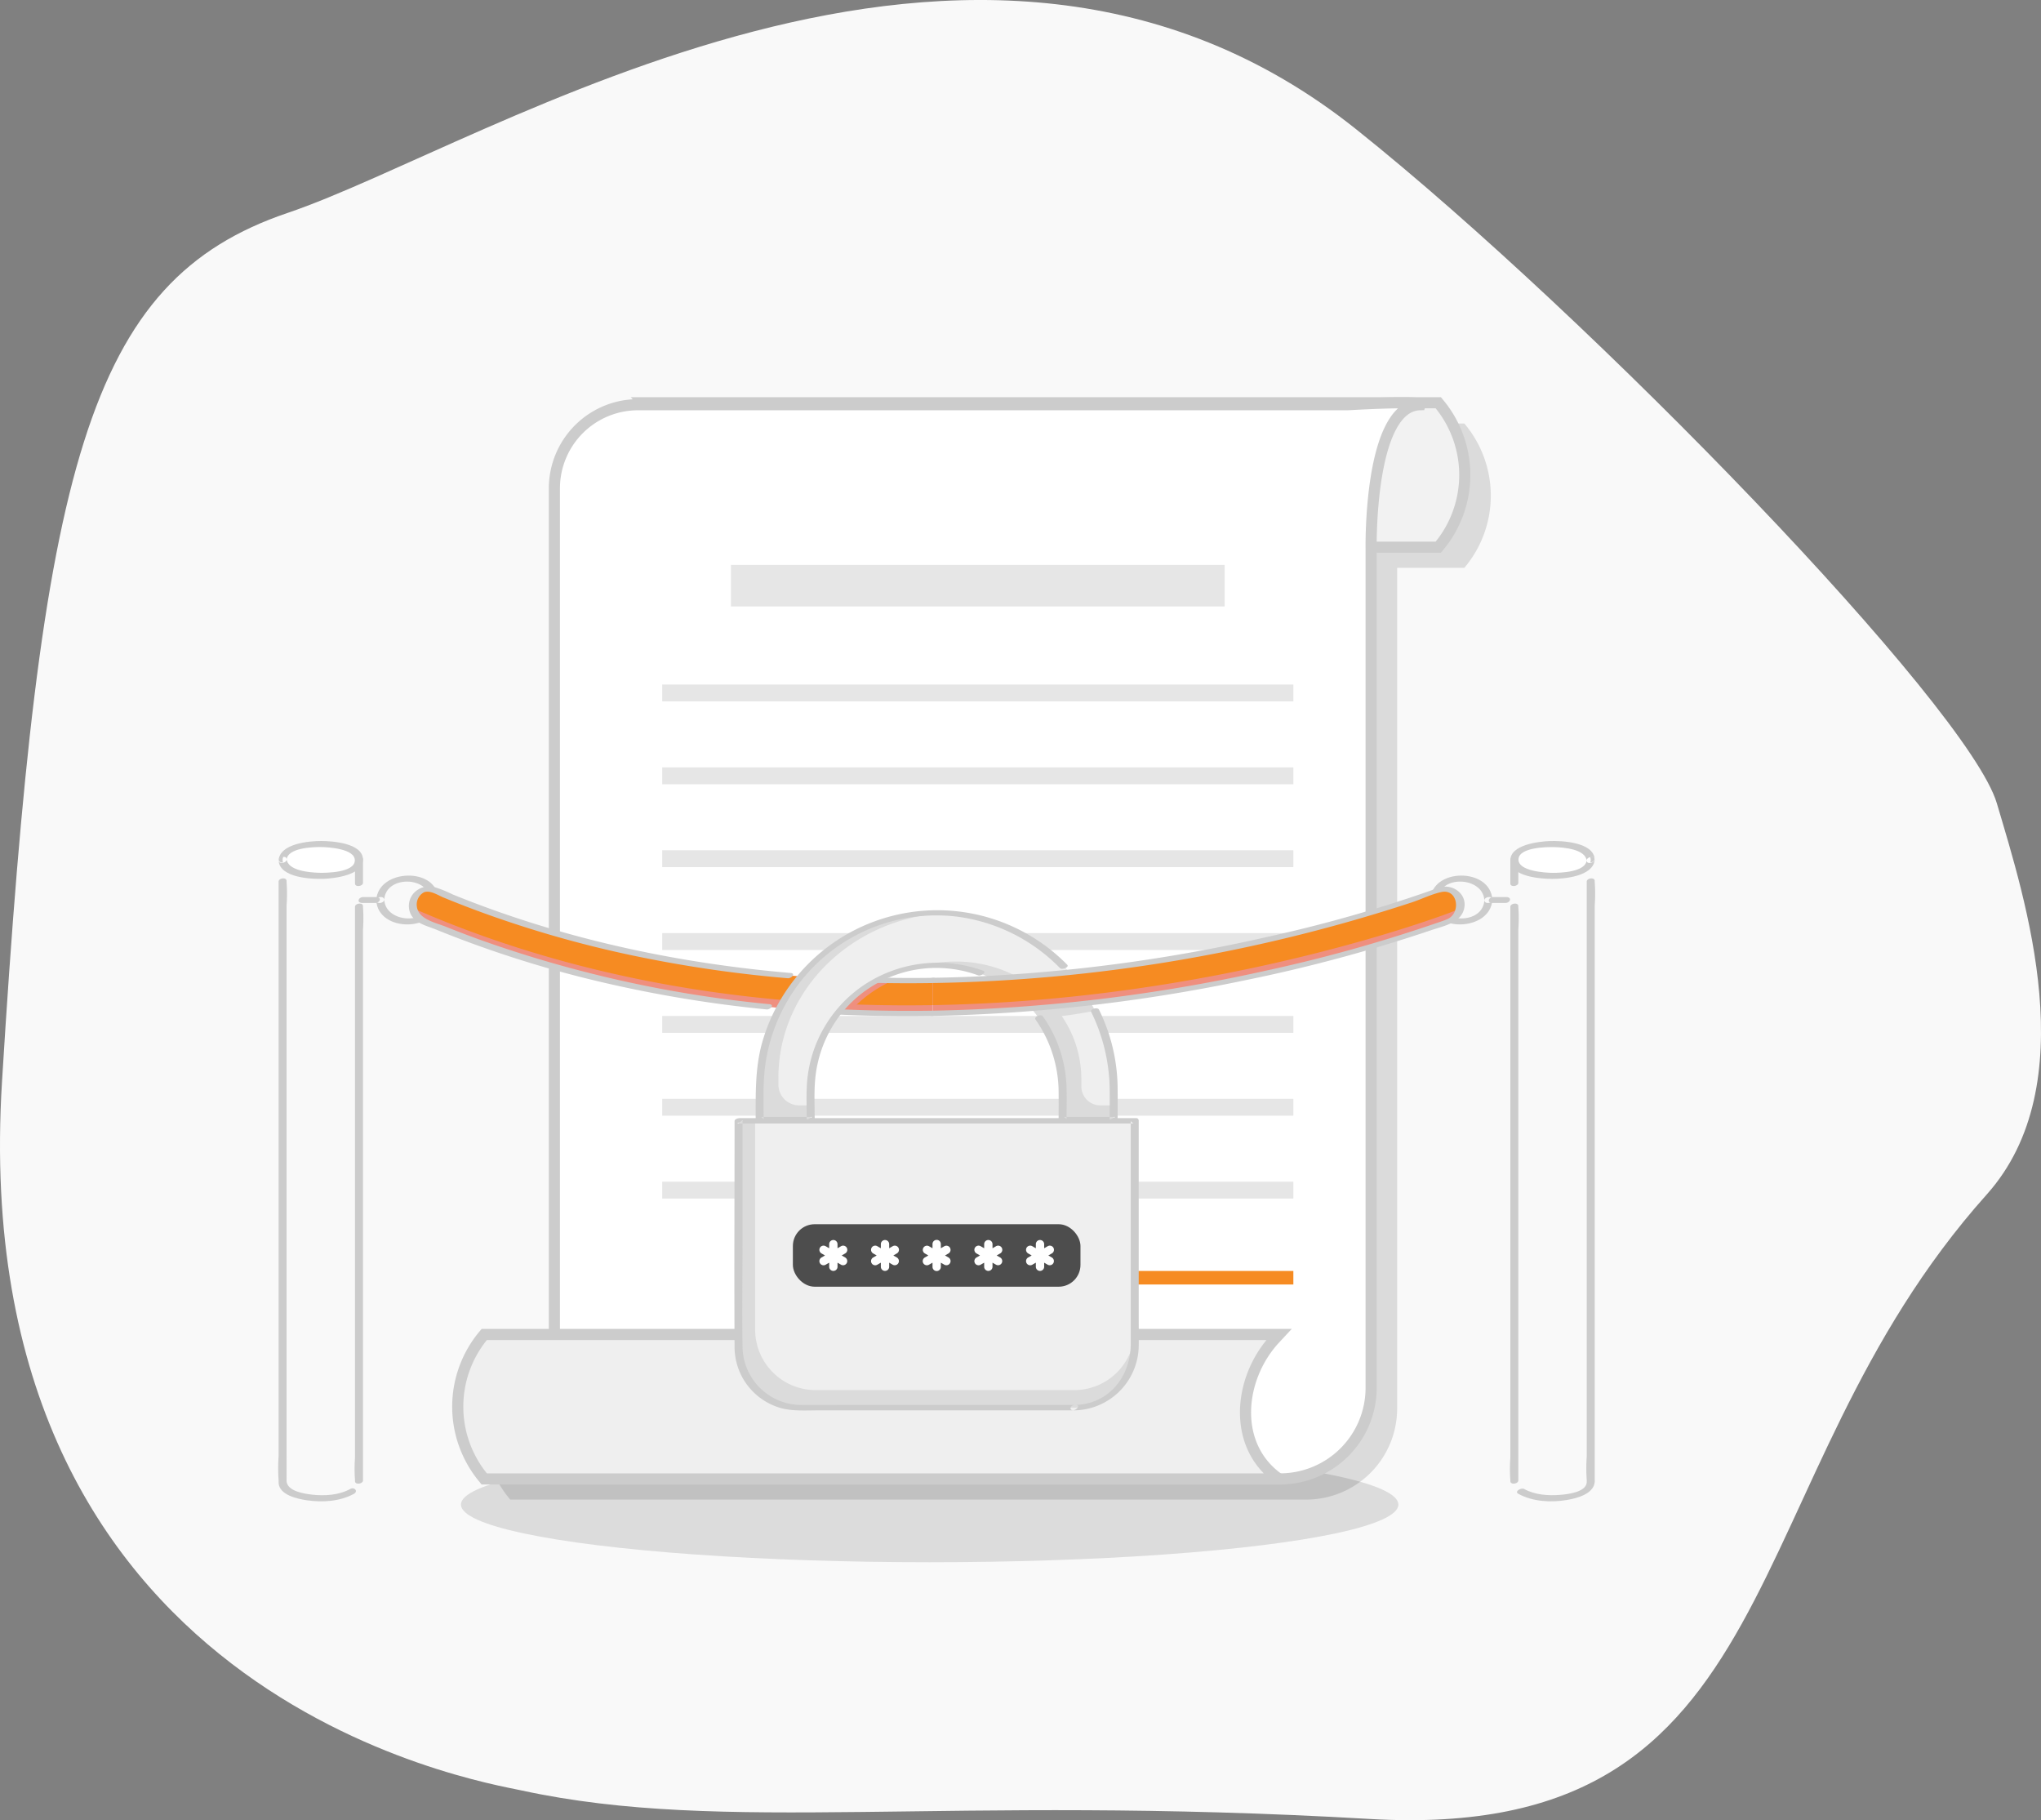<svg xmlns="http://www.w3.org/2000/svg" width="550.533" height="490.898" viewBox="0 0 550.533 490.898">
  <rect x="0" y="0" width="550.533" height="490.898" fill="#808080" stroke="none"/>
  <g id="Group_8" data-name="Group 8" transform="translate(-619 -99)">
    <path id="Path_11" data-name="Path 11" d="M140.76,482.9C129.2,480.4-9.686,457.876.537,291.765S23.594,75.7,77.59,57.42,262.844-47.338,365.843,34.893C429.5,85.711,530.917,190.64,538.618,216.639s23.787,75.886-2.74,105.534c-69.444,77.613-51.326,175.093-166.4,168.4s-173.754,4.219-228.72-7.674" transform="translate(619 99.001)" fill="#f9f9f9" fill-rule="evenodd"/>
    <g id="Group_6" data-name="Group 6" transform="translate(694.012 207.628)">
      <g id="Group_3" data-name="Group 3" transform="translate(48.46 0)">
        <path id="Path_1" data-name="Path 1" d="M638.861,176.449l-.163-.194H424.326l.487.524h-1.967a22.572,22.572,0,0,0-22.572,22.572V427.544H381.351l-.163.194a30.113,30.113,0,0,0,0,38.555l.163.194H596.007a24.573,24.573,0,0,0,24.573-24.573V215.723s0-.187,0-.524H638.7l.163-.2A30.113,30.113,0,0,0,638.861,176.449Z" transform="translate(-367.189 -170.67)" fill="#dbdbdb"/>
        <ellipse id="Ellipse_1" data-name="Ellipse 1" cx="126.428" cy="15.554" rx="126.428" ry="15.554" transform="translate(0.863 281.599)" opacity="0.12"/>
        <g id="Group_2" data-name="Group 2" transform="translate(0 0)">
          <g id="Group_1" data-name="Group 1">
            <path id="Path_2" data-name="Path 2" d="M438.084,206.922H652.457l.162-.195a30.11,30.11,0,0,0,0-38.554l-.162-.195H438.084l1.061,1.141a26.975,26.975,0,0,1-.871,37.618Z" transform="translate(-387.967 -167.978)" fill="#f2f2f2" stroke="#ccc" stroke-width="3"/>
            <path id="Path_3" data-name="Path 3" d="M598.169,458.211H402.437V191.074A22.572,22.572,0,0,1,425.009,168.5H616.5s19.873-1.18,19.472,0c-13.943.273-13.228,38.944-13.228,38.944V433.638A24.573,24.573,0,0,1,598.169,458.211Z" transform="translate(-376.371 -167.978)" fill="#fff" stroke="#ccc" stroke-width="3"/>
            <path id="Path_4" data-name="Path 4" d="M585.318,579.364H370.946l-.163-.2a30.113,30.113,0,0,1,0-38.555l.163-.194H585.318l-1.06,1.141c-9.947,10.7-11.637,28.969,1.06,37.8Z" transform="translate(-363.804 -289.131)" fill="#efefef" stroke="#ccc" stroke-width="3"/>
          </g>
          <rect id="Rectangle_1" data-name="Rectangle 1" width="133.175" height="11.207" transform="translate(73.687 43.725)" fill="#e6e6e6"/>
          <rect id="Rectangle_2" data-name="Rectangle 2" width="59.545" height="3.651" transform="translate(165.85 234.151)" fill="#f68b22"/>
          <rect id="Rectangle_3" data-name="Rectangle 3" width="170.239" height="4.552" transform="translate(55.155 75.986)" fill="#e6e6e6"/>
          <rect id="Rectangle_4" data-name="Rectangle 4" width="170.239" height="4.552" transform="translate(55.155 98.335)" fill="#e6e6e6"/>
          <rect id="Rectangle_5" data-name="Rectangle 5" width="170.239" height="4.552" transform="translate(55.155 120.683)" fill="#e6e6e6"/>
          <rect id="Rectangle_6" data-name="Rectangle 6" width="170.239" height="4.552" transform="translate(55.155 143.031)" fill="#e6e6e6"/>
          <rect id="Rectangle_7" data-name="Rectangle 7" width="170.239" height="4.552" transform="translate(55.155 165.379)" fill="#e6e6e6"/>
          <rect id="Rectangle_8" data-name="Rectangle 8" width="170.239" height="4.552" transform="translate(55.155 210.076)" fill="#e6e6e6"/>
          <rect id="Rectangle_9" data-name="Rectangle 9" width="170.239" height="4.552" transform="translate(55.155 187.728)" fill="#e6e6e6"/>
        </g>
      </g>
      <g id="Group_5" data-name="Group 5" transform="translate(0 118.191)">
        <g id="Group_4" data-name="Group 4">
          <path id="Path_22" data-name="Path 22" d="M30,272.873H50.607v-168.3H30Z" transform="translate(-28.789 -99.574)" fill="#f9f9f9" fill-rule="evenodd"/>
          <path id="Path_23" data-name="Path 23" d="M30,218.652c0,2.37,4.614,4.293,10.3,4.293s10.3-1.923,10.3-4.293H30" transform="translate(-28.789 -45.931)" fill="#f9f9f9" fill-rule="evenodd"/>
          <path id="Path_24" data-name="Path 24" d="M29.308,110.766V265.834a44.957,44.957,0,0,0,0,6.325,1.885,1.885,0,0,1,0,.288c0,1.1,2.157.773,2.157-.169V117.212a44.977,44.977,0,0,0,0-6.326,2.073,2.073,0,0,1,0-.287c0-1.1-2.157-.775-2.157.168m22.765.332v-6.366c0-.55-.519-.684-.982-.684H30.484c-1.207,0-1.642,1.536-.194,1.536H50.9l-.981-.684v6.366c0,1.1,2.157.773,2.157-.169m0,161.179V123.693a41.983,41.983,0,0,0,0-6.021,1.753,1.753,0,0,1,0-.278c0-1.1-2.158-.773-2.158.169V266.15a41.75,41.75,0,0,0,0,6.019,1.772,1.772,0,0,1,0,.279c0,1.1,2.157.772,2.157-.171" transform="translate(-29.176 -99.82)" fill="#ccc" fill-rule="evenodd"/>
          <path id="Path_25" data-name="Path 25" d="M29.277,219.36c.294,3.176,5.062,4.189,7.535,4.558,4.175.628,9,.353,12.762-1.725,1.264-.7.125-1.923-.962-1.323-3.067,1.692-6.926,1.929-10.343,1.536-2.058-.238-6.609-.889-6.862-3.617-.094-1.017-2.229-.5-2.13.57" transform="translate(-29.13 -46.124)" fill="#ccc" fill-rule="evenodd"/>
          <path id="Path_26" data-name="Path 26" d="M30,106.02c0,2.371,4.614,4.293,10.3,4.293s10.3-1.922,10.3-4.293-4.612-4.293-10.3-4.293S30,103.65,30,106.02" transform="translate(-28.789 -100.912)" fill="#fff" fill-rule="evenodd"/>
          <path id="Path_27" data-name="Path 27" d="M29.282,106.565c.422,4.562,8.933,4.916,12.087,4.808,2.868-.1,10.762-.956,10.656-5.271-.107-4.4-8.374-4.931-11.291-4.928-3.264,0-11.05.662-11.468,5.178-.1,1.132,2.07.866,2.163-.144.294-3.186,6.91-3.412,9.136-3.407,2.011.006,9.492.428,9.265,3.715-.218,3.186-7.67,3.289-9.753,3.22-2.357-.075-8.364-.5-8.664-3.742-.094-1.017-2.229-.5-2.13.57M55.608,117.16c.494,8.818,16.586,8.593,16.691-.147.107-8.885-16.206-8.523-16.691.147-.063,1.132,2.105.851,2.161-.147.373-6.669,12.24-6.429,12.368.147.132,6.719-12,6.375-12.368-.147-.063-1.144-2.217-.838-2.161.147" transform="translate(-29.136 -101.172)" fill="#ccc" fill-rule="evenodd"/>
          <path id="Path_28" data-name="Path 28" d="M48.687,111.455H45.115c-.469,0-1.122.363-1.172.873-.054.559.562.717.991.717h3.573c.468,0,1.12-.362,1.17-.872.054-.559-.562-.719-.989-.719" transform="translate(-22.234 -96.337)" fill="#ccc" fill-rule="evenodd"/>
          <path id="Path_29" data-name="Path 29" d="M255.984,272.873h20.607v-168.3H255.984Z" transform="translate(77.474 -99.574)" fill="#f9f9f9" fill-rule="evenodd"/>
          <path id="Path_30" data-name="Path 30" d="M276.59,218.652c0,2.37-4.614,4.293-10.3,4.293s-10.3-1.923-10.3-4.293h20.6" transform="translate(77.474 -45.931)" fill="#f9f9f9" fill-rule="evenodd"/>
          <path id="Path_31" data-name="Path 31" d="M275.9,110.766V265.834a44.959,44.959,0,0,0,0,6.325,1.889,1.889,0,0,1,0,.288c0,1.1,2.155.773,2.155-.169V117.212a44.528,44.528,0,0,0,0-6.326,1.869,1.869,0,0,1,0-.287c0-1.1-2.155-.775-2.155.168m-18.45.332v-6.366l-1.176.853H276.88c1.209,0,1.641-1.536.194-1.536H256.467c-.41,0-1.176.357-1.176.853v6.366c0,1.1,2.157.773,2.157-.169m0,161.179V123.693a41.56,41.56,0,0,0,0-6.021,1.95,1.95,0,0,1,0-.278c0-1.1-2.155-.773-2.155.169V266.15a41.538,41.538,0,0,0,0,6.019,1.966,1.966,0,0,1,0,.279c0,1.1,2.155.772,2.155-.171" transform="translate(77.088 -99.82)" fill="#ccc" fill-rule="evenodd"/>
          <path id="Path_32" data-name="Path 32" d="M275.279,219.139c-.246,2.646-5.258,3.17-7.159,3.324-3.2.262-6.825.013-9.695-1.573-.853-.469-2.693.681-1.632,1.266,3.9,2.154,8.836,2.41,13.157,1.685,2.595-.434,7.189-1.579,7.491-4.846.106-1.132-2.07-.867-2.163.144" transform="translate(77.704 -46.117)" fill="#ccc" fill-rule="evenodd"/>
          <path id="Path_33" data-name="Path 33" d="M276.59,106.02c0,2.371-4.614,4.293-10.3,4.293s-10.3-1.922-10.3-4.293,4.612-4.293,10.3-4.293,10.3,1.923,10.3,4.293" transform="translate(77.474 -100.912)" fill="#fff" fill-rule="evenodd"/>
          <path id="Path_34" data-name="Path 34" d="M282.742,106.353c-.294,3.186-6.91,3.412-9.136,3.406-2.013-.006-9.492-.428-9.267-3.715.219-3.186,7.672-3.289,9.755-3.22,2.357.075,8.364.5,8.664,3.742.094,1.017,2.23.5,2.129-.57-.419-4.562-8.932-4.916-12.085-4.808-2.868.1-10.762.956-10.656,5.272.107,4.4,8.373,4.93,11.29,4.927,3.264,0,11.05-.662,11.468-5.178.107-1.132-2.069-.866-2.161.144M255.132,117.16c-.375,6.667-12.24,6.426-12.368-.147-.132-6.719,12-6.378,12.368.147.063,1.142,2.217.835,2.161-.147-.494-8.821-16.586-8.595-16.691.147-.107,8.883,16.206,8.521,16.691-.147.063-1.134-2.105-.853-2.161.147" transform="translate(70.241 -101.173)" fill="#ccc" fill-rule="evenodd"/>
          <path id="Path_35" data-name="Path 35" d="M252.286,113.046h3.573c.469,0,1.122-.362,1.172-.872.054-.559-.562-.719-.989-.719h-3.573c-.469,0-1.122.363-1.172.873-.054.559.562.717.989.717" transform="translate(75.268 -96.337)" fill="#ccc" fill-rule="evenodd"/>
          <path id="Path_36" data-name="Path 36" d="M194.144,143.509q-3.462.057-6.9.059-16.02,0-31.526-1.27C120.08,139.372,86.7,131.356,56.5,118.471a4.491,4.491,0,0,1-2.31-5.746,4.126,4.126,0,0,1,5.463-2.429c46.071,19.657,93.838,24.991,134.5,24.338l-.009,8.874" transform="translate(-17.56 -97.035)" fill="#ef8f7f" fill-rule="evenodd"/>
          <path id="Path_37" data-name="Path 37" d="M194.144,141.3q-3.462.057-6.9.059-16.02,0-31.526-1.27C120.08,137.167,86.7,129.151,56.5,116.266c-2.147-.916-3.182-1.284-2.31-3.54a4.126,4.126,0,0,1,5.463-2.429c46.071,19.657,93.838,24.991,134.5,24.338l-.009,6.669" transform="translate(-17.56 -97.035)" fill="#f68b22" fill-rule="evenodd"/>
          <path id="Path_38" data-name="Path 38" d="M134.885,135.054a33.91,33.91,0,0,1,10.1-7.513c1.316-.644.126-1.551-.889-1.054a36.672,36.672,0,0,0-10.953,8.086c-.878.953,1.182,1.089,1.744.481" transform="translate(19.61 -89.336)" fill="#ef8f7f" fill-rule="evenodd"/>
          <path id="Path_39" data-name="Path 39" d="M164.28,134.922q15.034.893,30.1.644c1.16-.018,1.685-1.436.228-1.414q-14.785.223-29.551-.647c-.956-.057-2.213,1.332-.773,1.417m-13.851,6.345a323.46,323.46,0,0,1-78.6-17.565q-4.361-1.59-8.67-3.318c-2.7-1.085-7.4-1.992-7.827-5.431a3.725,3.725,0,0,1,1.905-3.852c1.63-.676,3.839.812,5.288,1.408q5.108,2.1,10.3,4a297.637,297.637,0,0,0,39.671,11.41,343.375,343.375,0,0,0,42.891,6.354c.959.082,2.211-1.3.772-1.419-29.372-2.524-58.478-8.592-86.04-19.16q-2.58-.992-5.146-2.033a32.122,32.122,0,0,0-5.16-2.051,5.707,5.707,0,0,0-5.234,1.614,5.151,5.151,0,0,0-.8,5.969c1.275,2.326,4.422,3.011,6.7,3.94a300.128,300.128,0,0,0,40.51,13.185,341.29,341.29,0,0,0,48.679,8.366c.96.094,2.208-1.276.772-1.42m44.167,1.758q-19.1.3-38.154-1.214c-.959-.078-2.211,1.3-.773,1.419,12.875,1.042,25.785,1.414,38.7,1.21,1.159-.018,1.685-1.438.228-1.414" transform="translate(-17.899 -97.258)" fill="#ccc" fill-rule="evenodd"/>
          <path id="Path_40" data-name="Path 40" d="M204.206,229.865H129.974a16.32,16.32,0,0,1-16.319-16.319V152.505h106.87v61.041a16.32,16.32,0,0,1-16.319,16.319" transform="translate(10.548 -77.035)" fill="#dbdbdb" fill-rule="evenodd"/>
          <path id="Path_41" data-name="Path 41" d="M202.774,225.127H133.019A16.32,16.32,0,0,1,116.7,208.807v-56.3H219.094v56.3a16.32,16.32,0,0,1-16.319,16.319" transform="translate(11.979 -77.035)" fill="#efefef" fill-rule="evenodd"/>
          <path id="Path_42" data-name="Path 42" d="M204.948,229.37H140.632c-3.212,0-6.426.021-9.64,0a15.887,15.887,0,0,1-15.9-15.692c-.147-9.287,0-18.589,0-27.877V152.642l-1.456.823h106.87l-.7-.632v60.013c0,8.824-5.875,16.353-15.134,16.525-1.175.021-1.673,1.481-.218,1.454a17.636,17.636,0,0,0,17.5-17.144c.046-3.014,0-6.032,0-9.046V152.642a.656.656,0,0,0-.694-.632H114.4c-.429,0-1.456.191-1.456.823,0,20.235-.122,40.474,0,60.707a17.124,17.124,0,0,0,12.619,16.7c3.176.832,6.6.581,9.85.581h68.777c.96,0,2.2-1.456.762-1.456" transform="translate(10.186 -77.268)" fill="#ccc" fill-rule="evenodd"/>
          <path id="Path_43" data-name="Path 43" d="M165.27,114.334a47.745,47.745,0,0,0-47.744,47.744v8H131.3v-7.651a33.972,33.972,0,0,1,67.943,0v7.651h13.773v-8a47.745,47.745,0,0,0-47.744-47.744" transform="translate(12.368 -94.984)" fill="#dbdbdb" fill-rule="evenodd"/>
          <path id="Path_44" data-name="Path 44" d="M206.659,140.755c-3.095.493-6.166,1.119-9.279,1.426a29.964,29.964,0,0,1,5.3,16.977v2.011a5.119,5.119,0,0,0,5.121,5.119H211.4v-7.46a38.377,38.377,0,0,0-4.737-18.073M194.38,136.19a56.623,56.623,0,0,0,8.742-1.073c-9.065-12.487-23.734-20.783-34.411-20.783-26.368,0-47.744,19.922-47.744,44.495v1.848a5.61,5.61,0,0,0,5.61,5.612h3.1v-7.131c0-17.485,20.268-31.66,39.031-31.66a35.145,35.145,0,0,1,23.959,9.218,3.011,3.011,0,0,1,1.71-.526" transform="translate(13.986 -94.984)" fill="#efefef" fill-rule="evenodd"/>
          <path id="Path_45" data-name="Path 45" d="M200.826,128.561A49.112,49.112,0,0,0,118.477,149.8c-1.851,6.784-1.679,13.647-1.679,20.6a.611.611,0,0,0,.678.576h13.773c.394,0,1.464-.194,1.464-.794,0-3.554-.181-7.166.135-10.709a33.507,33.507,0,0,1,6.557-17.1,32.809,32.809,0,0,1,37.383-10.949c.781.279,2.495-.85,1.269-1.288a35.966,35.966,0,0,0-32.3,4.064,34.947,34.947,0,0,0-15.079,25.8c-.276,3.446-.112,6.953-.112,10.406l1.466-.792H118.263l.678.575c0-4.9-.216-9.865.47-14.732a47.219,47.219,0,0,1,8.915-21.617,46.585,46.585,0,0,1,42.664-18.262,47.3,47.3,0,0,1,27.87,13.87c.592.6,2.617-.221,1.964-.882m-8.53,14.8a34.258,34.258,0,0,1,6.219,19.392c.026,2.549,0,5.1,0,7.65a.613.613,0,0,0,.679.576h13.773c.394,0,1.464-.194,1.464-.794,0-2.93.041-5.865-.007-8.795a48.744,48.744,0,0,0-5.006-20.692c-.4-.822-2.492-.171-2.129.57a48.642,48.642,0,0,1,5,21.13c.019,2.668,0,5.337,0,8l1.464-.792H199.979l.678.575c0-3.051.091-6.116-.032-9.164a34.8,34.8,0,0,0-6.365-18.542c-.475-.679-2.529.076-1.966.882" transform="translate(12.024 -95.194)" fill="#ccc" fill-rule="evenodd"/>
          <path id="Path_49" data-name="Path 49" d="M149.292,134.635a427.394,427.394,0,0,0,49.289-3.695c51.208-6.806,87.071-20.557,87.427-20.695a4.14,4.14,0,0,1,5.387,2.611,4.478,4.478,0,0,1-2.483,5.665c-.362.141-36.951,14.191-89.053,21.142a439.476,439.476,0,0,1-50.576,3.846l.009-8.874" transform="translate(27.301 -97.035)" fill="#ef8f7f" fill-rule="evenodd"/>
          <path id="Path_50" data-name="Path 50" d="M149.292,134.635a427.394,427.394,0,0,0,49.289-3.695c51.208-6.806,87.071-20.557,87.427-20.695a4.14,4.14,0,0,1,5.387,2.611c.8,2.285-.309,2.617-2.483,3.459-.362.141-36.951,14.191-89.053,21.142a439.469,439.469,0,0,1-50.576,3.846l.009-6.669" transform="translate(27.301 -97.035)" fill="#f68b22" fill-rule="evenodd"/>
          <path id="Path_51" data-name="Path 51" d="M149.5,135.546A436.806,436.806,0,0,0,278.808,113.8c2.6-.862,5.278-2.2,7.948-2.788,4.522-1,5.391,5.681,1.647,7.3-1.151.5-2.38.867-3.564,1.279a404.006,404.006,0,0,1-45.528,12.65,452.641,452.641,0,0,1-89.594,10.763c-1.159.021-1.685,1.441-.228,1.414a454.334,454.334,0,0,0,83.873-9.518,417.809,417.809,0,0,0,50.761-13.632c2.918-1,7.31-1.811,8.571-5.016,1.685-4.278-2.56-7.692-6.543-6.459-.764.237-1.511.562-2.267.832a376.973,376.973,0,0,1-44.293,12.538,444.612,444.612,0,0,1-79.1,10.652q-5.381.227-10.768.315c-1.159.021-1.685,1.441-.228,1.414" transform="translate(26.98 -97.238)" fill="#ccc" fill-rule="evenodd"/>
          <rect id="Rectangle_10" data-name="Rectangle 10" width="77.577" height="16.853" rx="5.879" transform="translate(138.855 103.354)" fill="#4d4d4d"/>
          <g id="Group_7" data-name="Group 7" transform="translate(146.008 107.608)">
            <path id="Path_93" data-name="Path 93" d="M210.025,285.126l-.956-.551.957-.553a1.123,1.123,0,0,0-1.123-1.946l-.956.552v-1.1a1.123,1.123,0,1,0-2.247,0v1.1l-.956-.553a1.123,1.123,0,1,0-1.123,1.946l.956.552-.955.551a1.123,1.123,0,1,0,1.123,1.946l.956-.551v1.1a1.123,1.123,0,1,0,2.247,0v-1.1l.955.552a1.124,1.124,0,0,0,1.123-1.947Z" transform="translate(-203.058 -280.402)" fill="#fff"/>
            <path id="Path_94" data-name="Path 94" d="M230.679,285.126l-.955-.551.956-.553a1.123,1.123,0,0,0-1.123-1.946l-.956.552v-1.1a1.123,1.123,0,1,0-2.247,0v1.1l-.957-.553a1.123,1.123,0,1,0-1.123,1.946l.956.552-.955.551a1.123,1.123,0,1,0,1.123,1.946l.956-.551v1.1a1.123,1.123,0,1,0,2.247,0v-1.1l.955.552a1.124,1.124,0,0,0,1.123-1.947Z" transform="translate(-209.777 -280.402)" fill="#fff"/>
            <path id="Path_95" data-name="Path 95" d="M251.333,285.126l-.955-.551.957-.553a1.124,1.124,0,0,0-1.124-1.946l-.955.552v-1.1a1.124,1.124,0,1,0-2.247,0v1.1l-.956-.553a1.124,1.124,0,0,0-1.124,1.946l.957.552-.955.551a1.123,1.123,0,0,0,1.123,1.946l.955-.551v1.1a1.124,1.124,0,1,0,2.247,0v-1.1l.954.552a1.124,1.124,0,0,0,1.123-1.947Z" transform="translate(-216.496 -280.402)" fill="#fff"/>
            <path id="Path_96" data-name="Path 96" d="M271.989,285.126l-.956-.551.957-.553a1.123,1.123,0,0,0-1.123-1.946l-.956.552v-1.1a1.124,1.124,0,0,0-2.248,0v1.1l-.956-.553a1.123,1.123,0,1,0-1.123,1.946l.955.552-.955.551a1.123,1.123,0,0,0,1.123,1.946l.955-.551v1.1a1.124,1.124,0,0,0,2.248,0v-1.1l.955.552a1.124,1.124,0,0,0,1.123-1.947Z" transform="translate(-223.215 -280.402)" fill="#fff"/>
            <path id="Path_97" data-name="Path 97" d="M292.643,285.126l-.956-.551.957-.553a1.123,1.123,0,0,0-1.123-1.946l-.956.552v-1.1a1.123,1.123,0,1,0-2.247,0v1.1l-.957-.553a1.123,1.123,0,1,0-1.123,1.946l.957.552-.956.551a1.123,1.123,0,1,0,1.123,1.946l.956-.551v1.1a1.123,1.123,0,1,0,2.247,0v-1.1l.955.552a1.124,1.124,0,0,0,1.123-1.947Z" transform="translate(-229.934 -280.402)" fill="#fff"/>
          </g>
        </g>
      </g>
    </g>
  </g>
</svg>
